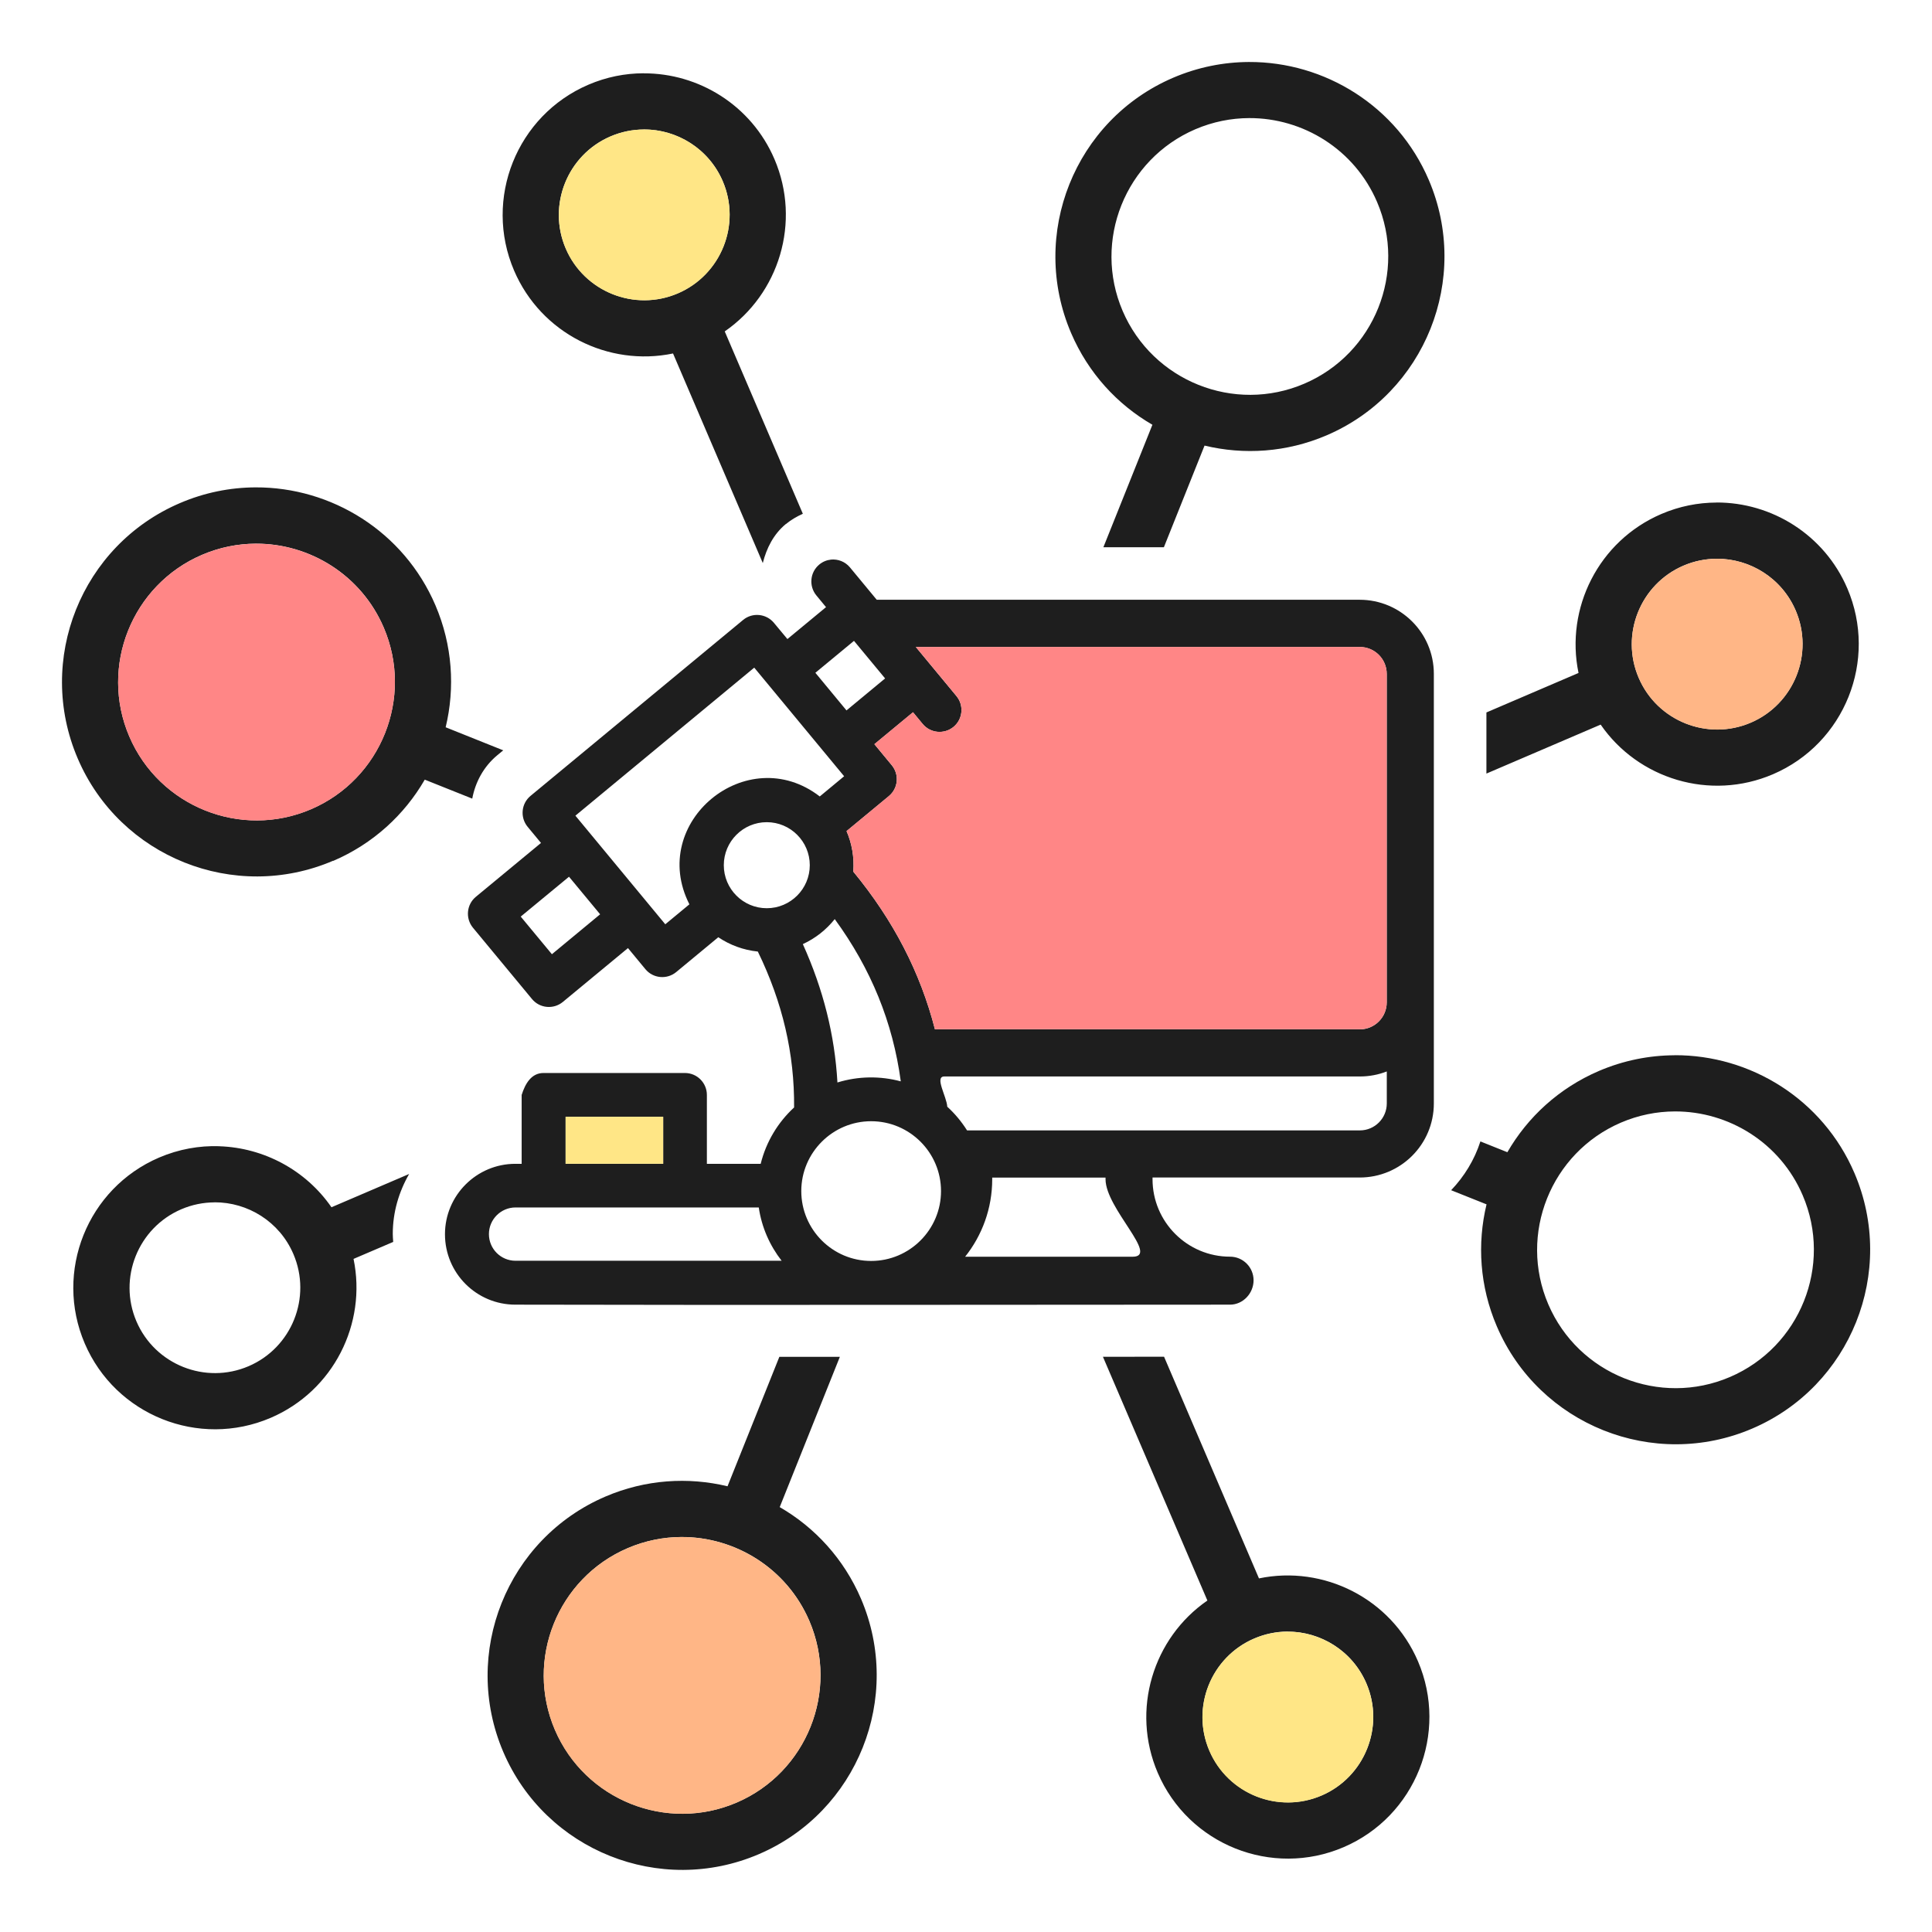 <?xml version="1.0" encoding="UTF-8" standalone="no"?>
<!-- Created with Inkscape (http://www.inkscape.org/) -->

<svg
   xmlns:dc="http://purl.org/dc/elements/1.1/"
   xmlns:cc="http://creativecommons.org/ns#"
   xmlns:rdf="http://www.w3.org/1999/02/22-rdf-syntax-ns#"
   xmlns:svg="http://www.w3.org/2000/svg"
   xmlns="http://www.w3.org/2000/svg"
   xmlns:sodipodi="http://sodipodi.sourceforge.net/DTD/sodipodi-0.dtd"
   xmlns:inkscape="http://www.inkscape.org/namespaces/inkscape"
   width="31.166mm"
   height="31.166mm"
   viewBox="0 0 31.166 31.166"
   version="1.1"
   id="svg4189"
   inkscape:version="0.92.4 (unknown)"
   sodipodi:docname="Biii_icon_COLOR.svg"
   inkscape:export-filename="/users/biocomp/delestro/Desktop/NEUBIAS/Biii logo/Biii2019logo/Biii_subtitle.png"
   inkscape:export-xdpi="1199.6489"
   inkscape:export-ydpi="1199.6489">
  <defs
     id="defs4183" />
  <sodipodi:namedview
     id="base"
     pagecolor="#ffffff"
     bordercolor="#666666"
     borderopacity="1.0"
     inkscape:pageopacity="0.0"
     inkscape:pageshadow="2"
     inkscape:zoom="1.6241359"
     inkscape:cx="27.493508"
     inkscape:cy="-16.084228"
     inkscape:document-units="mm"
     inkscape:current-layer="layer1"
     showgrid="false"
     fit-margin-top="1"
     fit-margin-left="1"
     fit-margin-right="1"
     fit-margin-bottom="1"
     inkscape:window-width="958"
     inkscape:window-height="1027"
     inkscape:window-x="0"
     inkscape:window-y="24"
     inkscape:window-maximized="0" />
  <g
     inkscape:label="Layer 1"
     inkscape:groupmode="layer"
     id="layer1"
     transform="translate(-84.643,-105.683)">
    <g
       transform="translate(53.861,-37.198)"
       id="g3522">
      <path
         id="path1783"
         d="m 50.928,143.881 c -0.408,0.002 -0.821,0.083 -1.219,0.253 -1.591,0.681 -2.33,2.53 -1.648,4.121 0.277,0.645 0.745,1.151 1.311,1.478 l -0.791,1.976 h 0.976 l 0.656,-1.64 c 0.635,0.153 1.323,0.111 1.968,-0.165 1.591,-0.681 2.33,-2.53 1.649,-4.121 -0.511,-1.193 -1.679,-1.907 -2.902,-1.902 z m -9.766,0.182 c -0.297,0.001 -0.598,0.06 -0.887,0.184 -1.158,0.496 -1.696,1.841 -1.2,2.999 0.435,1.015 1.522,1.554 2.564,1.337 l 1.448,3.381 c 0.06,-0.238 0.172,-0.465 0.372,-0.63 h 0.002 c 0.084,-0.069 0.176,-0.122 0.272,-0.165 l -1.26,-2.942 c 0.876,-0.604 1.236,-1.764 0.802,-2.779 -0.372,-0.868 -1.222,-1.388 -2.111,-1.384 z m 9.771,0.723 c 0.87,-0.003 1.7,0.505 2.063,1.353 0.485,1.131 -0.041,2.446 -1.173,2.931 -1.131,0.485 -2.446,-0.042 -2.931,-1.173 -0.485,-1.131 0.042,-2.446 1.173,-2.931 0.283,-0.121 0.577,-0.179 0.867,-0.18 z m -9.766,0.183 c 0.537,-0.002 1.049,0.311 1.274,0.835 0.299,0.698 -0.026,1.509 -0.724,1.809 -0.698,0.299 -1.51,-0.025 -1.809,-0.723 -0.299,-0.698 0.025,-1.51 0.723,-1.809 0.175,-0.075 0.356,-0.11 0.535,-0.111 z m -6.264,5.774 c -0.408,0.002 -0.821,0.083 -1.219,0.254 -1.591,0.681 -2.33,2.53 -1.648,4.12 0.681,1.591 2.53,2.33 4.12,1.649 v 0.003 c 0.645,-0.277 1.151,-0.745 1.478,-1.311 l 0.766,0.306 c 0.05,-0.266 0.183,-0.516 0.403,-0.699 l 0.097,-0.08 -0.929,-0.372 c 0.153,-0.635 0.111,-1.323 -0.165,-1.968 -0.511,-1.193 -1.679,-1.907 -2.902,-1.902 z m 23.567,0.245 c -0.297,10e-4 -0.598,0.06 -0.887,0.184 -1.015,0.435 -1.554,1.523 -1.337,2.565 l -1.486,0.637 v 0.986 l 1.843,-0.79 c 0.604,0.876 1.764,1.236 2.779,0.801 1.158,-0.496 1.696,-1.841 1.2,-2.999 -0.372,-0.868 -1.222,-1.388 -2.111,-1.385 z m -23.561,0.663 c 0.87,-0.003 1.7,0.505 2.063,1.353 0.485,1.131 -0.042,2.446 -1.173,2.931 -1.131,0.485 -2.446,-0.042 -2.931,-1.173 -0.485,-1.131 0.042,-2.446 1.173,-2.931 0.283,-0.121 0.577,-0.179 0.867,-0.18 z m 23.566,0.243 c 0.537,-0.002 1.049,0.311 1.274,0.835 0.299,0.698 -0.026,1.51 -0.724,1.809 -0.698,0.299 -1.51,-0.025 -1.809,-0.724 -0.299,-0.698 0.026,-1.51 0.724,-1.809 0.175,-0.075 0.356,-0.11 0.535,-0.111 z m -0.681,8.01 c -0.408,0.002 -0.821,0.083 -1.219,0.253 -0.645,0.277 -1.15,0.745 -1.477,1.311 l -0.435,-0.174 c -0.096,0.298 -0.26,0.565 -0.472,0.787 l 0.571,0.228 c -0.153,0.635 -0.111,1.323 0.166,1.968 0.681,1.591 2.53,2.33 4.12,1.649 1.591,-0.681 2.33,-2.53 1.649,-4.121 -0.511,-1.193 -1.679,-1.907 -2.902,-1.902 z m 0.005,0.906 c 0.87,-0.003 1.7,0.505 2.063,1.353 0.485,1.131 -0.041,2.446 -1.173,2.931 -1.131,0.485 -2.446,-0.042 -2.931,-1.173 -0.485,-1.131 0.042,-2.446 1.173,-2.931 0.283,-0.121 0.577,-0.179 0.867,-0.18 z m -23.477,0.561 c -0.324,-0.011 -0.655,0.047 -0.973,0.183 -1.158,0.496 -1.696,1.841 -1.2,2.999 0.496,1.158 1.841,1.696 2.999,1.2 1.015,-0.435 1.554,-1.522 1.337,-2.564 l 0.64,-0.274 c -0.003,-0.043 -0.007,-0.085 -0.007,-0.129 0,-0.352 0.099,-0.68 0.264,-0.967 l -1.253,0.537 c -0.416,-0.602 -1.094,-0.96 -1.807,-0.984 z m -0.08,0.905 c 0.537,-0.002 1.049,0.311 1.273,0.835 0.299,0.698 -0.025,1.51 -0.723,1.809 -0.698,0.299 -1.51,-0.025 -1.809,-0.723 -0.299,-0.698 0.026,-1.51 0.724,-1.809 0.175,-0.075 0.356,-0.11 0.535,-0.111 z m 15.318,2.491 c -0.319,1.3e-4 -0.66,8e-4 -0.986,0.001 l 1.685,3.932 c -0.876,0.604 -1.236,1.764 -0.801,2.779 0.496,1.158 1.841,1.696 2.998,1.2 1.158,-0.496 1.696,-1.841 1.2,-2.999 -0.435,-1.015 -1.523,-1.554 -2.565,-1.337 z m -6.206,0.002 -0.836,2.088 c -0.635,-0.153 -1.323,-0.111 -1.968,0.165 -1.591,0.681 -2.33,2.53 -1.649,4.121 0.681,1.591 2.53,2.33 4.121,1.649 1.591,-0.681 2.33,-2.53 1.649,-4.121 -0.277,-0.645 -0.745,-1.151 -1.311,-1.478 l 0.97,-2.424 c -0.327,1.5e-4 -0.648,-5.2e-4 -0.976,-5.2e-4 z m -1.58,2.906 c 0.87,-0.003 1.7,0.505 2.064,1.353 0.485,1.131 -0.042,2.446 -1.173,2.931 -1.131,0.485 -2.446,-0.042 -2.931,-1.173 -0.485,-1.131 0.042,-2.446 1.173,-2.931 0.283,-0.121 0.577,-0.179 0.867,-0.18 z m 9.776,1.526 c 0.537,-0.002 1.049,0.311 1.274,0.835 0.299,0.698 -0.026,1.51 -0.724,1.809 -0.698,0.299 -1.51,-0.025 -1.809,-0.724 -0.299,-0.698 0.026,-1.51 0.724,-1.809 0.175,-0.075 0.356,-0.111 0.535,-0.112 z"
         style="fill:#1e1e1e;fill-opacity:1;stroke-width:0.06"
         inkscape:connector-curvature="0" />
      <path
         sodipodi:nodetypes="ccccccccccccccccccccccsssscssccssscssssccccccccccssssccccccccccccscccccscsssccccccccccccccccscccscccsccsscccssscccccsccccssscc"
         style="fill:#1e1e1e;fill-opacity:1;stroke-width:0.249"
         d="m 44.189,151.908 c -0.068,0.007 -0.135,0.033 -0.191,0.08 -0.15,0.124 -0.171,0.347 -0.047,0.498 l 0.156,0.189 -0.623,0.515 -0.217,-0.261 c -0.124,-0.15 -0.347,-0.172 -0.497,-0.048 l -3.43,2.839 c -0.15,0.124 -0.171,0.347 -0.047,0.498 l 0.216,0.261 -1.051,0.869 c -0.15,0.124 -0.171,0.347 -0.047,0.498 l 0.953,1.151 c 0.124,0.15 0.347,0.171 0.497,0.047 l 1.051,-0.869 0.281,0.34 c 0.124,0.15 0.347,0.171 0.497,0.047 l 0.679,-0.562 c 0.186,0.125 0.403,0.207 0.638,0.231 0.4,0.822 0.592,1.648 0.585,2.515 -0.261,0.24 -0.451,0.554 -0.539,0.909 h -0.868 v -1.111 c 0,-0.195 -0.158,-0.354 -0.354,-0.354 h -2.281 c -0.195,0 -0.294,0.168 -0.353,0.354 v 1.111 h -0.101 c -0.627,0 -1.136,0.51 -1.136,1.136 0,0.628 0.508,1.136 1.136,1.136 3.806,0.009 7.956,0 11.528,0 0.21,0 0.38,-0.183 0.38,-0.393 0,-0.21 -0.17,-0.381 -0.38,-0.381 -0.689,0 -1.25,-0.56 -1.25,-1.25 v -0.027 h 3.342 c 0.657,0 1.196,-0.531 1.196,-1.196 v -6.928 c 0,-0.668 -0.543,-1.196 -1.196,-1.196 h -7.791 c -0.148,-0.179 -0.347,-0.419 -0.432,-0.522 -0.078,-0.094 -0.194,-0.137 -0.307,-0.126 z m 0.369,1.311 c 0.192,0.231 0.079,0.095 0.502,0.606 l -0.623,0.516 -0.502,-0.607 z m 0.999,0.099 h 7.161 c 0.239,0 0.434,0.194 0.434,0.435 v 5.298 c 0,0.239 -0.194,0.435 -0.434,0.435 h -6.854 c -0.235,-0.915 -0.668,-1.757 -1.317,-2.544 0.017,-0.234 -0.023,-0.455 -0.109,-0.654 l 0.683,-0.565 c 0.15,-0.124 0.171,-0.347 0.047,-0.497 l -0.281,-0.34 0.623,-0.515 0.156,0.189 c 0.124,0.15 0.347,0.171 0.498,0.047 0.15,-0.124 0.171,-0.347 0.047,-0.497 -0.144,-0.174 -0.401,-0.484 -0.654,-0.79 z m -2.608,0.333 c 0.16,0.194 1.26,1.522 1.45,1.752 l -0.393,0.326 c -1.171,-0.904 -2.776,0.417 -2.103,1.74 l -0.389,0.322 c -0.13,-0.157 -1.299,-1.569 -1.45,-1.752 z m 0.202,2.493 c 0.382,0 0.694,0.311 0.694,0.694 0,0.382 -0.311,0.694 -0.694,0.694 -0.382,0 -0.693,-0.311 -0.693,-0.694 0,-0.383 0.311,-0.694 0.693,-0.694 z m -3.19,0.88 0.502,0.606 -0.778,0.644 -0.503,-0.607 z m 4.287,0.684 c 0.585,0.802 0.937,1.665 1.065,2.617 -0.329,-0.089 -0.685,-0.086 -1.022,0.018 -0.043,-0.764 -0.228,-1.501 -0.558,-2.232 0.202,-0.093 0.378,-0.232 0.515,-0.404 z m 1.698,2.133 c 0.009,0.044 0.016,0.09 0.024,0.135 -0.008,-0.045 -0.015,-0.09 -0.024,-0.135 z m 7.207,0.324 v 0.516 c 0,0.239 -0.194,0.435 -0.434,0.435 H 46.382 c -0.089,-0.141 -0.196,-0.27 -0.319,-0.382 -0.01,-0.165 -0.21,-0.488 -0.048,-0.488 h 6.704 c 0.151,0 0.298,-0.028 0.434,-0.081 z m -13.247,0.732 h 1.574 v 0.758 h -1.574 z m 4.929,0.071 c 0.621,0 1.127,0.505 1.127,1.127 0,0.621 -0.506,1.127 -1.127,1.127 h -4.49e-4 -6.52e-4 c -0.621,-3.9e-4 -1.126,-0.506 -1.126,-1.127 0,-0.621 0.506,-1.127 1.127,-1.127 z m 1.953,0.909 h 1.828 v 0.027 c 2.6e-5,0.472 0.875,1.25 0.436,1.25 h -2.701 c 0.273,-0.343 0.437,-0.778 0.437,-1.25 z m -7.689,0.482 h 3.923 c 0.047,0.321 0.178,0.615 0.369,0.86 h -4.292 c -0.238,0 -0.43,-0.192 -0.43,-0.43 0,-0.237 0.193,-0.43 0.43,-0.43 z"
         id="path1785"
         inkscape:connector-curvature="0" />
      <path
         id="path1969"
         d="m 39.906,160.896 h 1.574 v 0.758 h -1.574 z"
         style="fill:#ffe686;fill-opacity:1;stroke-width:0.249"
         inkscape:connector-curvature="0" />
      <path
         style="fill:#ff8686;fill-opacity:1;stroke-width:0.249"
         d="m 45.557,153.317 h 7.161 c 0.239,0 0.434,0.194 0.434,0.435 v 5.298 c 0,0.239 -0.194,0.435 -0.434,0.435 h -6.854 c -0.235,-0.915 -0.668,-1.757 -1.317,-2.544 0.017,-0.234 -0.023,-0.455 -0.109,-0.654 l 0.683,-0.565 c 0.15,-0.124 0.171,-0.347 0.047,-0.497 l -0.281,-0.34 0.623,-0.515 0.156,0.189 c 0.124,0.15 0.347,0.171 0.498,0.047 0.15,-0.124 0.171,-0.347 0.047,-0.497 -0.144,-0.174 -0.401,-0.484 -0.654,-0.79 z"
         id="path1971"
         inkscape:connector-curvature="0" />
      <path
         inkscape:connector-curvature="0"
         style="fill:#ffe686;fill-opacity:1;stroke-width:0.06"
         d="m 40.632,145.081 c 0.698,-0.299 1.51,0.025 1.809,0.724 0.299,0.698 -0.026,1.51 -0.724,1.809 -0.698,0.299 -1.51,-0.025 -1.809,-0.724 -0.299,-0.698 0.026,-1.51 0.724,-1.809 z"
         id="path1973" />
      <path
         inkscape:connector-curvature="0"
         style="fill:#ff8686;fill-opacity:1;stroke-width:0.06"
         d="m 34.041,151.832 c 1.131,-0.485 2.446,0.042 2.931,1.173 0.485,1.131 -0.041,2.446 -1.173,2.931 -1.131,0.485 -2.446,-0.042 -2.931,-1.173 -0.485,-1.131 0.041,-2.446 1.173,-2.931 z"
         id="path1975" />
      <path
         inkscape:connector-curvature="0"
         style="fill:#ffe686;fill-opacity:1;stroke-width:0.06"
         d="m 52.099,171.847 c -0.698,0.299 -1.51,-0.025 -1.809,-0.724 -0.299,-0.698 0.026,-1.51 0.724,-1.809 0.698,-0.299 1.51,0.025 1.809,0.724 0.299,0.698 -0.026,1.51 -0.724,1.809 z"
         id="path1977" />
      <path
         inkscape:connector-curvature="0"
         style="fill:#ffb686;fill-opacity:1;stroke-width:0.06"
         d="m 59.025,154.539 c -0.698,0.299 -1.51,-0.025 -1.809,-0.724 -0.299,-0.698 0.026,-1.51 0.724,-1.809 0.698,-0.299 1.51,0.025 1.809,0.724 0.299,0.698 -0.026,1.51 -0.724,1.809 z"
         id="path1979" />
      <path
         inkscape:connector-curvature="0"
         style="fill:#ffb686;fill-opacity:1;stroke-width:0.06"
         d="m 42.664,171.96 c -1.131,0.485 -2.446,-0.042 -2.931,-1.173 -0.485,-1.131 0.041,-2.446 1.173,-2.931 1.131,-0.485 2.446,0.042 2.931,1.173 0.485,1.131 -0.041,2.446 -1.173,2.931 z"
         id="path1981" />
    </g>
  </g>
</svg>
